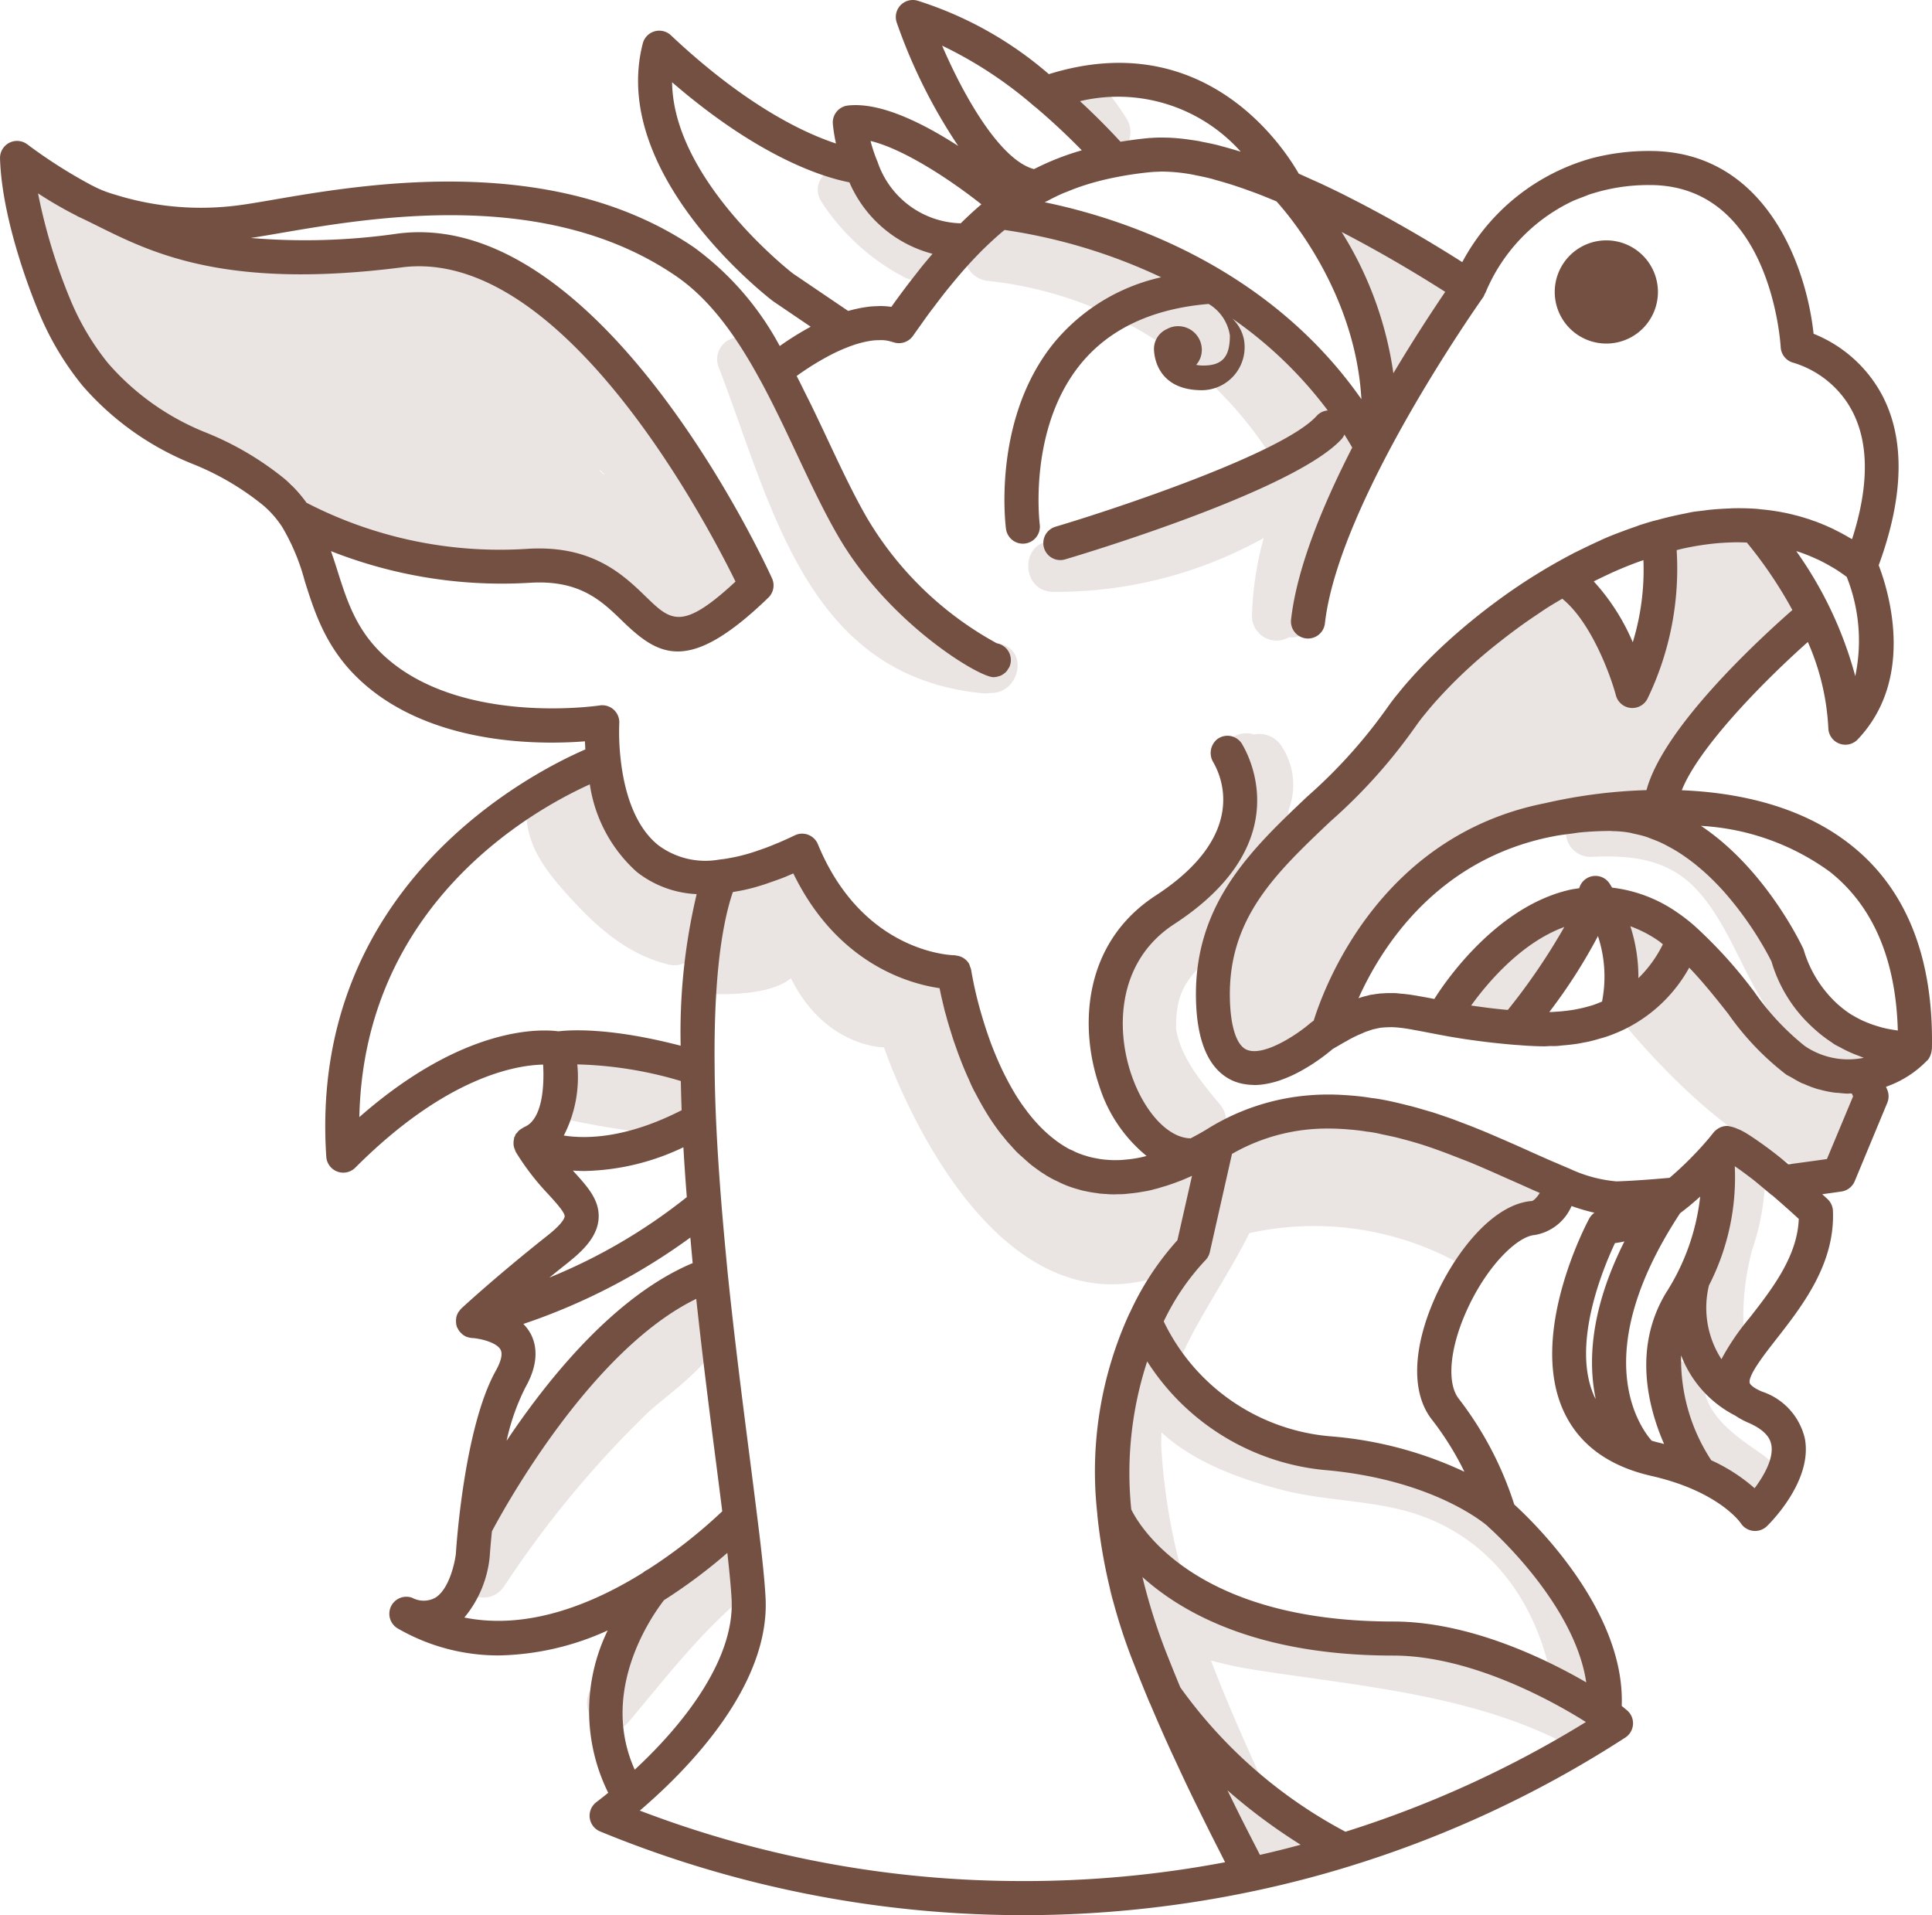 <svg xmlns="http://www.w3.org/2000/svg" width="145.619" height="144.346" viewBox="0 0 145.619 144.346"><g transform="translate(1.607 5.407)" opacity="0.15"><path d="M1280.7,225.267l-2.587-2.665-1.334,1.486a3.583,3.583,0,0,0-.152-1.973,1.963,1.963,0,0,0-1.83-1.4,1.993,1.993,0,0,0-1.831,1.4,2.489,2.489,0,0,0,.005,1.805,1.91,1.91,0,0,0,1.386,1.9,2.068,2.068,0,0,0,.863.008l-2.192,2.441s9.142,11.865,16.774,12.089a77.635,77.635,0,0,0,2.839-7.391S1286.916,234.036,1280.7,225.267Z" transform="translate(-1152.808 -157.23)" fill="#745043"/><path d="M1261.154,217.151a31.048,31.048,0,0,0-6.927,7.043,11.018,11.018,0,0,0,1.068-3.181,1.536,1.536,0,0,0,1.012-1.239c.03-.175.045-.338.067-.505h0v-.014c.016-.127.039-.258.051-.381l.007-.015a5.284,5.284,0,0,0-.556-4.738,1.994,1.994,0,0,0-2.071-.88,1.942,1.942,0,0,0-2.478,2.282c.762,3.124.483,6.524-1.975,8.9-1.177,1.137-3.024,1.571-4.188,2.737a8.827,8.827,0,0,0-2.582,4.831c-.745,4.123.93,9.906,4.916,11.836a1.9,1.9,0,0,0,1.234.167c1.576,1.484,3.991-1.071,2.5-2.868-1.363-1.641-2.933-3.486-3.3-5.656a8.207,8.207,0,0,1,.168-2.017c.413-1.766,1.692-2.871,3.084-3.927a2.175,2.175,0,0,0,.275-.253,5.577,5.577,0,0,0-.316,2.173c.392,4.038.886,7.684,3.8,6.545a19.057,19.057,0,0,0,4.443-2.329s1.665-12.635,18.361-16.238a1.85,1.85,0,0,0,1.433,3.044c2.967-.144,5.734.12,7.889,2.368,1.769,1.846,2.845,4.4,4.014,6.64,1.9,3.631,3.627,6.1,7.712,7.235,2.359.657,3.365-3.005,1.01-3.661-5.259-1.466-6.383-8.687-9.7-12.489a11.082,11.082,0,0,0-7.8-3.845c.844-.084,1.707-.154,2.612-.195,2.341-7.912,11.3-13.811,11.3-13.811L1292.1,198s-2.987-.481-7.963,1.089l1.178.127-3,10.013-4.027-7.216,1.1-1.025c-.431.2-.86.418-1.3.658a48.592,48.592,0,0,0-7.317,4.836C1265.762,210.441,1264.951,214.644,1261.154,217.151Zm-9.177,10.761a2.266,2.266,0,0,0-.115-.7,1.78,1.78,0,0,0,.05-.182,8.674,8.674,0,0,0,1.091-1.011A19.139,19.139,0,0,0,1251.977,227.912Z" transform="translate(-1160.888 -163.289)" fill="#745043"/><path d="M1220.691,220.1c-1.227-.333-3.588-.723-4.564-1.622-1.1-1.019-1.332-3.3-1.468-4.69-.166-1.665-2.658-2.846-3.54-.958-.07.151-.112.3-.173.452-1.016-.709-2.568-.567-2.792.963-.488,3.337,1.326,5.54,3.484,7.871,2,2.162,4.233,4.043,7.153,4.757a1.906,1.906,0,0,0,2.356-1.868,4.5,4.5,0,0,0-.457-4.905Z" transform="translate(-1170.018 -159.583)" fill="#745043"/><path d="M1219.138,229.559l-7.837-.646a1.712,1.712,0,0,0-1.733,2.351,1.758,1.758,0,0,0,1.073,2.723,60.775,60.775,0,0,0,7.607,1.178,1.636,1.636,0,0,0,1.8-1.962A1.988,1.988,0,0,0,1219.138,229.559Z" transform="translate(-1169.697 -155.053)" fill="#745043"/><path d="M1285.741,281.042c-.561-.295-1.106-.556-1.649-.808a1.962,1.962,0,0,0,2.074-2.366c-1.332-5.961-4.735-10.949-10.335-13.661-6.376-3.09-17.7-.866-21.529-8.179,1.394-3.527,3.8-6.75,5.537-10.261a22.64,22.64,0,0,1,15.362,2.042,1.946,1.946,0,0,0,2.734-1.1c4.551-3.127,4.674-4.977,4.674-4.977l-13.129-4.786-9.26,1.144-5.089,2.115-6.443,1.3-5.3-1.691-3.437-5.971-2.361-7.726s-9.192-1.639-11.474-9.164l-6.341,2.49-1.4,8.25s4.97.482,6.909-1.134c2.585,5.213,7.017,5.213,7.017,5.213s7.4,22.147,21.2,17.112a19.408,19.408,0,0,0,3.013-5.969s.145-.018.395-.044a1.8,1.8,0,0,0-.409,1.41c-2.87,6.654-7.941,11.263-6.894,19.612a60.443,60.443,0,0,0,1.277,6.821,1.9,1.9,0,0,0-1.031,3.189,16.255,16.255,0,0,0,2.54,2.07,122.863,122.863,0,0,0,4.6,11.765,1.773,1.773,0,0,0,.629,2.558,6.084,6.084,0,0,1,.771.559c.125.276.247.549.373.824a1.511,1.511,0,0,0,1.6.967,6.928,6.928,0,0,0,1.295.957c2.147,1.171,4.065-2.106,1.917-3.279a9.623,9.623,0,0,1-2.031-1.66c-1.58-3.457-3.2-7.024-4.6-10.68a31.165,31.165,0,0,0,3.633.755c7.844,1.2,16.177,1.875,23.242,5.589C1285.986,285.457,1287.908,282.181,1285.741,281.042Zm-30.43-7.821a45.937,45.937,0,0,1-2.105-11.22c-.019-.411-.008-.813.01-1.211,2.43,2.234,5.8,3.474,9.028,4.319,3.036.8,6.218.771,9.236,1.563,6.022,1.581,9.707,6.313,11.024,12.206a1.772,1.772,0,0,0,.447.857c-4.156-1.753-7.987-2.423-12.818-3.181C1265.5,275.828,1259.634,275.534,1255.311,273.221Z" transform="translate(-1167.278 -158.233)" fill="#745043"/><path d="M1231.92,184.548c2.165,1.129,4.086-2.147,1.916-3.28a12.81,12.81,0,0,1-4.8-4.236c-1.354-2.02-4.643-.122-3.279,1.917A16.722,16.722,0,0,0,1231.92,184.548Z" transform="translate(-1165.404 -169.075)" fill="#745043"/><path d="M1241.7,176.021a1.9,1.9,0,1,0,3.279-1.917,19.84,19.84,0,0,0-2.286-2.993A1.9,1.9,0,0,0,1240,173.8,13.286,13.286,0,0,1,1241.7,176.021Z" transform="translate(-1161.672 -170.565)" fill="#745043"/><path d="M1217.035,206.338c2.354.51,5.013.689,7.175,1.868.785.428,1.236,1.32,2.084,1.738,4.06,2,8.288-3.45,5.109-6.7a1.994,1.994,0,0,0-1.307-.563c.879-4.509-6.768-12.716-9-14.781a21.666,21.666,0,0,0-13.323-6.045c-3.191-.181-6.321.68-9.509.739-1.643.03-3.285-.053-4.928-.158a1.464,1.464,0,0,0-.742-.385,23.284,23.284,0,0,1-5.065-1.441,2.212,2.212,0,0,0-1.887,0l-4.809-3.289c-1.5-1.023-3.056.661-2.789,2.144a14.849,14.849,0,0,0,2.927,6.2,1.789,1.789,0,0,0,.166,1.467,25.113,25.113,0,0,0,7.035,8.232c2.426,1.8,7.411,2.748,10.26,4.607a1.468,1.468,0,0,0,.876,1.994l2.178.928a2.061,2.061,0,0,0,.979.143,16.138,16.138,0,0,0,6.384,1.852C1211.644,205.231,1214.291,205.745,1217.035,206.338Zm4.858-7.14-.3-.289c.01-.011.023-.021.033-.033.112.106.221.214.332.322C1221.935,199.2,1221.914,199.2,1221.893,199.2Z" transform="translate(-1178.011 -168.851)" fill="#745043"/><path d="M1269.516,221.072c-.852.853-1.678,1.729-2.469,2.641-.424.49-1.2,1.8-1.91,1.875a1.954,1.954,0,0,0-1.9,1.9,1.911,1.911,0,0,0,1.9,1.9c3.208-.346,4.957-3.517,7.065-5.628A1.9,1.9,0,0,0,1269.516,221.072Z" transform="translate(-1155.351 -157.284)" fill="#745043"/><path d="M1258.27,186.6c.13,1.452.38,2.838.446,3.667a1.973,1.973,0,0,0,2.365,1.808,1.85,1.85,0,0,0,1.809-1.376,10.731,10.731,0,0,1,.436-1.639.227.227,0,0,0,.018-.027c.083-.191.161-.41.236-.641a7.783,7.783,0,0,1,1.075-1.789,2.205,2.205,0,0,0,.518-1.619,1.846,1.846,0,0,0-1.771-2.774,2.718,2.718,0,0,0-2.341-1.3,2.526,2.526,0,0,0-1.567.41c-.145-.27-.3-.537-.434-.811-1.105-2.18-4.382-.261-3.278,1.918A36.955,36.955,0,0,0,1258.27,186.6Z" transform="translate(-1157.393 -168.176)" fill="#745043"/><path d="M1239.5,213.342a1.949,1.949,0,0,0,.544-.029c2.143.091,2.964-3.241.679-3.7-10.213-2.033-13.067-14.4-16.813-22.749a1.665,1.665,0,0,0-2.842-.346,1.641,1.641,0,0,0-1.5,2.27C1223.62,199.343,1226.229,212.1,1239.5,213.342Z" transform="translate(-1166.997 -166.492)" fill="#745043"/><path d="M1235.959,184.05a28.875,28.875,0,0,1,20.872,12.535,1.871,1.871,0,0,0,1.926.818c-4.553,4.2-12.377,6.448-17.942,6.281-2.445-.073-2.442,3.724,0,3.8a32.171,32.171,0,0,0,15.91-4.058,24.372,24.372,0,0,0-.883,5.865,1.854,1.854,0,0,0,2.793,1.612,1.638,1.638,0,0,0,1.825-1.352c.462-2.1.939-4.205,1.535-6.271a21.277,21.277,0,0,1,3.042-5.652,1.789,1.789,0,0,0-1.315-2.75,2.222,2.222,0,0,0-.969-.486,1.654,1.654,0,0,0-.308-2.2c-7.238-6.69-15.251-12.137-25.3-13.03a1.542,1.542,0,0,0-1.721,1.109C1233.557,180.59,1233.745,183.811,1235.959,184.05Zm24.47,11.511a1.661,1.661,0,0,0-.048-.292,1.837,1.837,0,0,0,.22.07C1260.546,195.414,1260.484,195.486,1260.429,195.561Z" transform="translate(-1163.085 -168.281)" fill="#745043"/><path d="M1223.108,258.883a1.7,1.7,0,0,0-1.746-.413c-3.96,1.657-7.588,4.243-8.7,8.619a1.845,1.845,0,0,0,.053,1.139c-.184.222-.368.444-.554.666-1.558,1.862,1.116,4.562,2.686,2.685,2.851-3.406,5.512-6.862,8.969-9.7C1225.073,260.858,1224.31,259.346,1223.108,258.883Z" transform="translate(-1169.055 -147.219)" fill="#745043"/><path d="M1223.931,244.558c-2.53-6.475-13.754,8.692-15.7,10.74a1.842,1.842,0,0,0,.044,2.634q-2.117,2.725-4.03,5.605c-1.354,2.043,1.933,3.947,3.279,1.918a77.36,77.36,0,0,1,10.729-12.985C1219.941,250.836,1225.123,247.608,1223.931,244.558Z" transform="translate(-1171.122 -151.316)" fill="#745043"/><path d="M1282.968,237.173c-.008-2.443-3.806-2.447-3.8,0,.008,1.953-.874,3.762-1.235,5.665a23.25,23.25,0,0,0-.351,5.646c.135,2.43,3.933,2.446,3.8,0a19.31,19.31,0,0,1,.612-6.312A18.3,18.3,0,0,0,1282.968,237.173Z" transform="translate(-1151.546 -153.342)" fill="#745043"/><path d="M1283.545,254.476c-1.844-1.305-4.256-2.781-4.569-5.234a1.964,1.964,0,0,0-1.9-1.9,1.909,1.909,0,0,0-1.9,1.9c.52,4.074,3.269,6.262,6.45,8.513C1283.626,259.17,1285.527,255.878,1283.545,254.476Z" transform="translate(-1152.178 -150.15)" fill="#745043"/></g><path d="M1270.8,201.23l-.2.2v-.57Z" transform="translate(-1151.786 -157.102)" fill="#745043"/><g transform="translate(0 0)"><path d="M1273.2,188.384a3.889,3.889,0,1,0-3.888-3.889A3.889,3.889,0,0,0,1273.2,188.384Z" transform="translate(-1152.128 -162.489)" fill="#745043"/><path d="M1322.234,245.86c.012-.027.016-.056.027-.082a1.322,1.322,0,0,0,.079-.361c0-.023.014-.042.015-.066.135-6.874-1.915-12.042-6.1-15.362-3.725-2.956-8.5-3.956-12.752-4.133,1.216-3.093,5.856-7.931,9.5-11.175a18.339,18.339,0,0,1,1.545,6.5,1.284,1.284,0,0,0,2.214.844c4.391-4.629,2.295-11.269,1.582-13.126,1.9-5.191,2-9.509.259-12.822a10.1,10.1,0,0,0-5.168-4.626c-.557-5.217-3.68-13.778-12.35-13.778a17,17,0,0,0-4.339.541,15.889,15.889,0,0,0-9.79,7.838c-.851-.543-2.1-1.318-3.587-2.185l-.114-.066q-.661-.384-1.38-.787l-.26-.147q-.685-.382-1.414-.77c-.1-.056-.2-.109-.3-.163q-.8-.423-1.633-.844c-.056-.028-.109-.057-.165-.085-.585-.292-1.181-.58-1.784-.862-.254-.119-.512-.23-.77-.347-.306-.138-.61-.279-.917-.413-1.215-2.122-7.179-11.126-18.835-7.5a27.921,27.921,0,0,0-9.929-5.548,1.283,1.283,0,0,0-1.537,1.661,40.717,40.717,0,0,0,4.635,9.3c-2.632-1.7-5.859-3.328-8.317-3.048a1.284,1.284,0,0,0-1.133,1.394,11.883,11.883,0,0,0,.237,1.468c-2.394-.787-6.789-2.834-12.442-8.155a1.282,1.282,0,0,0-2.121.614c-2.53,9.816,9.252,18.995,9.817,19.425l2.839,1.927a22.5,22.5,0,0,0-2.333,1.454,22.154,22.154,0,0,0-6.448-7.427c-10.616-7.231-24.872-4.78-31.722-3.6-1.1.189-2.027.348-2.741.435a21.659,21.659,0,0,1-9.2-.823l-.072-.02a8.414,8.414,0,0,1-1.574-.629c-.035-.016-.073-.037-.11-.053h0a37.856,37.856,0,0,1-4.846-3.084,1.284,1.284,0,0,0-2.056,1.063c.154,5.089,2.809,11.326,2.935,11.62a22,22,0,0,0,3.3,5.527,21.6,21.6,0,0,0,8.34,5.9,20.535,20.535,0,0,1,5.227,3.071,7.452,7.452,0,0,1,1.382,1.535c.013.02.03.042.047.063a16.014,16.014,0,0,1,1.735,4.129c.9,2.86,1.931,6.1,5.776,8.774,5.256,3.631,12.306,3.553,15.344,3.313.007.187.019.4.031.61-4.168,1.81-20.873,10.37-19.527,30.7a1.283,1.283,0,0,0,2.189.823c6.856-6.869,12.137-7.728,14.155-7.767.093,1.576-.034,4.16-1.438,4.713-.043.018-.072.054-.113.076a1.25,1.25,0,0,0-.267.18,1.236,1.236,0,0,0-.147.167,1.134,1.134,0,0,0-.113.128.952.952,0,0,0-.043.128c-.016.035-.048.061-.061.1s0,.081-.014.122a1.251,1.251,0,0,0-.034.3,1.181,1.181,0,0,0,.015.214,1.217,1.217,0,0,0,.1.3,1.326,1.326,0,0,0,.044.138,19.039,19.039,0,0,0,2.5,3.246c.544.6,1.22,1.343,1.195,1.637-.007.073-.1.487-1.256,1.406-3.927,3.11-6.433,5.436-6.538,5.533a1.173,1.173,0,0,0-.151.189c-.02.027-.044.049-.062.077a1.309,1.309,0,0,0-.165.411c-.006.03,0,.061-.007.091a1.229,1.229,0,0,0,.005.373.441.441,0,0,0,0,.068c0,.023.02.04.026.063s.009.07.02.1a1.241,1.241,0,0,0,.085.154,1.034,1.034,0,0,0,.067.125,1.308,1.308,0,0,0,.192.215,1.059,1.059,0,0,0,.082.08,1.28,1.28,0,0,0,.349.2c.018.006.037.005.053.011a1.358,1.358,0,0,0,.313.063c.6.03,1.847.319,2.152.873.233.42-.119,1.171-.348,1.581-2.41,4.3-2.995,13.434-3.014,13.772-.067.66-.495,2.686-1.541,3.341a1.817,1.817,0,0,1-1.748.014,1.283,1.283,0,0,0-1.077,2.32,15.136,15.136,0,0,0,7.612,2.023,20.573,20.573,0,0,0,8.194-1.884,13.885,13.885,0,0,0,.04,12.237c-.3.243-.6.481-.9.71a1.283,1.283,0,0,0,.29,2.205,83.869,83.869,0,0,0,49.31,4.485h0c2.414-.51,4.8-1.129,7.1-1.838a83.116,83.116,0,0,0,20.857-9.723,1.283,1.283,0,0,0,.119-2.067q-.191-.159-.387-.319c.28-7.131-6.577-13.8-8.1-15.183a25.946,25.946,0,0,0-4.179-7.967c-.905-1.152-.7-3.7.523-6.489,1.525-3.481,3.875-5.748,5.184-5.852a3.687,3.687,0,0,0,2.791-2.187,14.714,14.714,0,0,0,1.728.505,1.3,1.3,0,0,0-.4.449c-.189.349-4.59,8.647-1.939,14.477,1.145,2.519,3.378,4.172,6.635,4.913,5.079,1.154,6.713,3.534,6.719,3.544a1.291,1.291,0,0,0,.936.594c.051.005.1.008.152.008a1.283,1.283,0,0,0,.9-.365c.354-.346,3.437-3.466,2.856-6.588a4.89,4.89,0,0,0-3.246-3.556c-.619-.266-.879-.515-.912-.647-.141-.552,1.094-2.137,2-3.294,1.978-2.534,4.438-5.686,4.272-9.679a1.287,1.287,0,0,0-.408-.887c-.128-.119-.266-.243-.4-.363.9-.125,1.451-.205,1.451-.205a1.287,1.287,0,0,0,1-.779l2.451-5.9a1.279,1.279,0,0,0,0-.992l-.094-.224a7.931,7.931,0,0,0,3.058-1.936c.014-.013.028-.024.04-.037s.026-.02.036-.032A1.251,1.251,0,0,0,1322.234,245.86Zm-24.743-4.076c-.2.081-.4.168-.606.238l-.078.028c-.085.027-.172.051-.258.076a10.839,10.839,0,0,1-1.075.253c-.034.006-.069.014-.1.019-.082.014-.167.025-.25.038-.363.053-.734.092-1.117.115-.1.006-.209.016-.315.02-.057,0-.118,0-.175,0a40.643,40.643,0,0,0,3.666-5.722A9.738,9.738,0,0,1,1297.491,241.784Zm-7.1.63-.108-.009c-.506-.042-.986-.1-1.432-.154l-.936-.127c-.051-.009-.106-.015-.165-.021l-.125-.019c1.109-1.546,3.7-4.714,7.022-5.919A47.41,47.41,0,0,1,1290.389,242.415Zm9.238-6.305a9.351,9.351,0,0,1,2.122,1.1c.115.078.215.173.325.256a9.278,9.278,0,0,1-1.844,2.555A12.494,12.494,0,0,0,1299.627,236.109Zm17.592,9.912q-.146.03-.3.053a5.8,5.8,0,0,1-4.161-.951A19.352,19.352,0,0,1,1309,241.1a34.768,34.768,0,0,0-4.493-4.981,13.052,13.052,0,0,0-1.313-1.028,10.776,10.776,0,0,0-4.945-1.894c-.067-.106-.124-.211-.195-.316a1.271,1.271,0,0,0-2.284.361c-.208.032-.419.057-.629.1-5.877,1.286-9.88,7.585-10.288,8.246l-.122-.023c-.391-.076-.75-.142-1.1-.2h0a1.117,1.117,0,0,0-.158-.03l-.406-.065c-.05-.009-.1-.015-.15-.019a.526.526,0,0,0-.062-.008c-.029-.005-.062-.009-.093-.013l-.312-.035h-.015l-.018,0-.032,0c-.04-.006-.088-.011-.133-.015l-.128-.011a1.2,1.2,0,0,0-.164-.018c-.237-.009-.48-.008-.734,0-.083,0-.168.009-.253.014s-.146.005-.229.011c-.049.006-.1.017-.156.023l-.155.018c-.056.009-.116.022-.173.03-.031.005-.058.008-.092.014a.976.976,0,0,0-.263.053l-.043.01-.123.032c-.076.018-.157.035-.222.054l-.034.011c-.086.025-.176.054-.263.082-.027.009-.054.014-.082.024,1.75-3.892,5.959-10.517,14.7-12.2.432-.086.888-.142,1.343-.2.255-.033.5-.078.758-.1.7-.063,1.426-.1,2.17-.1h.031c.044,0,.086.009.129.01a8.363,8.363,0,0,1,1.231.106c.152.024.3.07.447.1.289.063.577.128.854.218.149.048.294.11.439.166.27.1.535.206.794.329.141.067.277.142.415.215.247.132.492.267.729.415.142.089.278.18.417.273.212.146.422.294.625.448q.233.177.456.362c.161.132.316.266.47.4.185.164.366.33.541.5.092.09.182.179.271.268.222.224.44.451.647.681l.076.084a26.052,26.052,0,0,1,3.188,4.517l.018.033c.074.132.13.238.185.341l.062.116.036.073c.037.071.072.141.094.185a10.85,10.85,0,0,0,2.543,4.419c.058.063.124.123.184.185.187.19.383.375.59.557.13.114.261.228.4.339.262.208.537.409.829.6.056.035.1.078.158.114.17.105.35.189.524.282.08.044.158.089.241.13.227.116.462.223.7.323.106.044.215.086.324.128C1316.919,245.9,1317.064,245.97,1317.219,246.021ZM1314.661,232c3.257,2.585,4.978,6.607,5.123,11.966h-.01c-.057-.006-.107-.02-.165-.028a9.327,9.327,0,0,1-.962-.184c-.129-.032-.25-.072-.375-.109-.232-.068-.462-.146-.684-.233-.123-.048-.244-.1-.36-.149a7.69,7.69,0,0,1-.784-.406c-.043-.025-.091-.047-.133-.072a7.629,7.629,0,0,1-.873-.642l-.12-.1a8.986,8.986,0,0,1-2.583-4.009l-.005-.018a1.369,1.369,0,0,0-.082-.237c-.155-.334-2.863-6.018-7.7-9.238A18.234,18.234,0,0,1,1314.661,232Zm-13.818-6.153a39.264,39.264,0,0,0-7.643.984c-12.413,2.448-16.633,13.788-17.445,16.4l-.01,0-.01.008-.015.009c-.035.023-.067.049-.1.073s-.052.034-.075.054a11.23,11.23,0,0,1-1.015.777c-1.214.832-2.885,1.675-3.832,1.257-.765-.338-1.223-1.771-1.258-3.929-.1-6,3.464-9.379,7.592-13.288a40.63,40.63,0,0,0,6.117-6.742c.067-.1.152-.208.223-.31.17-.241.341-.481.541-.737.1-.125.207-.254.311-.381.218-.267.445-.538.693-.818.1-.115.209-.232.316-.349q.427-.465.9-.948c.1-.1.192-.2.294-.295.41-.405.842-.815,1.3-1.228l.058-.053c.459-.41.947-.823,1.45-1.234.188-.154.386-.306.58-.459q.484-.384.991-.761c.236-.176.473-.351.715-.523.359-.257.729-.508,1.1-.757.209-.141.413-.282.625-.419.4-.261.826-.508,1.246-.757,2.176,1.758,3.639,5.764,4.043,7.283a1.281,1.281,0,0,0,1.1.946,1.024,1.024,0,0,0,.139.009,1.287,1.287,0,0,0,1.141-.7,22.519,22.519,0,0,0,2.2-11.2c.151-.037.3-.08.455-.113.19-.042.379-.081.57-.118q.571-.11,1.131-.186c.205-.028.408-.054.611-.075.343-.037.683-.06,1.019-.076.225-.011.452-.02.674-.023.281,0,.557.008.831.019a32.458,32.458,0,0,1,3.431,5.085C1309.3,214.5,1302.112,221.118,1300.842,225.847Zm-1.034-11.142a16.129,16.129,0,0,0-2.943-4.59c.248-.124.5-.247.747-.365.213-.1.425-.2.637-.3q.576-.258,1.157-.491c.181-.073.361-.143.541-.211.031-.013.062-.023.094-.034.188-.072.379-.137.568-.2A18.618,18.618,0,0,1,1299.808,214.7Zm16.769,2.555a29.317,29.317,0,0,0-4.448-9.425c.063.02.129.033.191.053l.106.039c.388.134.769.289,1.143.458l.227.1c.342.165.677.347,1.007.541.09.053.182.1.265.156.295.182.581.385.864.592A13,13,0,0,1,1316.577,217.259Zm-61.1-35.72.049-.024.013-.005c.055-.03.114-.054.168-.083.37-.2.748-.386,1.144-.56.116-.051.24-.092.36-.141.351-.144.706-.282,1.079-.406a20.015,20.015,0,0,1,2.613-.678l.053-.011a25.83,25.83,0,0,1,2.672-.378c.11-.009.231-.01.346-.015s.218-.013.33-.014a13.18,13.18,0,0,1,2.349.233c.083.015.169.038.254.054.359.07.727.148,1.115.246.113.029.23.065.345.1.347.094.7.2,1.07.311.182.057.368.118.556.181.3.1.613.21.925.324.236.086.467.168.711.263.3.115.614.244.924.372.136.056.267.106.4.165.951,1.047,5.951,6.931,6.4,14.908C1272.209,186.162,1261.03,182.678,1255.482,181.539Zm26.285,12.883a27.235,27.235,0,0,0-3.9-10.645c3.379,1.748,6.3,3.551,7.808,4.513C1284.826,189.536,1283.372,191.73,1281.766,194.422Zm-11.51-16.7c-.067-.021-.129-.035-.2-.056-.4-.123-.783-.233-1.164-.333-.1-.028-.217-.062-.322-.089-.028-.006-.057-.016-.085-.023l-.135-.032c-.324-.075-.64-.139-.959-.2-.091-.018-.192-.046-.281-.062h-.009c-.252-.044-.492-.077-.731-.111l-.082-.013c-.479-.065-.933-.108-1.367-.128-.089-.005-.175-.005-.263-.008a10.939,10.939,0,0,0-1.2.025c-.019,0-.041,0-.06,0-.764.07-1.491.17-2.2.284-.574-.63-1.641-1.753-3.052-3.057A12.4,12.4,0,0,1,1270.257,177.724Zm-15.572-3.431c.038.03.075.06.116.086,1.42,1.2,2.621,2.362,3.482,3.246a19.9,19.9,0,0,0-3.6,1.417c-2.491-.654-5.207-5.3-6.929-9.307A31.148,31.148,0,0,1,1254.685,174.293Zm-3.966,7.4c-.523.441-1.042.923-1.561,1.433a6.8,6.8,0,0,1-6.266-4.627,1.166,1.166,0,0,0-.056-.132,12.068,12.068,0,0,1-.476-1.447C1244.833,177.515,1248.317,179.8,1250.72,181.7Zm-23.318-9.2c6.65,5.747,11.5,7.185,13.367,7.545a9.416,9.416,0,0,0,6.262,5.386c-.091.106-.182.218-.272.325-.158.189-.316.372-.475.567s-.3.379-.447.567c-.624.791-1.256,1.624-1.906,2.541a5.977,5.977,0,0,0-.839-.062c-.081,0-.167.008-.249.01-.208.005-.416.016-.624.041-.107.013-.218.032-.328.048-.2.032-.4.07-.6.115-.109.025-.218.049-.328.078s-.193.051-.287.078l-4.161-2.82C1236.408,186.836,1227.486,179.895,1227.4,172.493Zm-35.024,26.449a19.183,19.183,0,0,1-7.483-5.266,19.523,19.523,0,0,1-2.873-4.864,42.453,42.453,0,0,1-2.409-7.943,30.356,30.356,0,0,0,2.914,1.686c.019.009.029.027.049.035.515.235,1.034.494,1.576.763,4.072,2.019,9.647,4.788,22.894,3.093,12.08-1.544,22.963,19.253,25.138,23.684-4.049,3.763-4.882,2.955-6.76,1.134-1.706-1.653-4.053-3.918-8.96-3.6a31.746,31.746,0,0,1-16.616-3.477,10.067,10.067,0,0,0-1.651-1.8A22.96,22.96,0,0,0,1192.377,198.943Zm28.826,26.47a11.011,11.011,0,0,0,3.524,6.59,7.857,7.857,0,0,0,4.528,1.685,45.028,45.028,0,0,0-1.207,11.426c-5.342-1.394-8.367-1.19-9.207-1.085-1.285-.172-7.1-.48-15.011,6.466C1204.167,234.475,1216.826,227.387,1221.2,225.412Zm-4.49,41.359a3.222,3.222,0,0,0-.522-.686,46.558,46.558,0,0,0,12.588-6.514c.058.643.114,1.285.175,1.927-5.841,2.449-10.868,8.671-14.024,13.392a16.617,16.617,0,0,1,1.428-4.043C1217.442,268.91,1217.149,267.561,1216.712,266.771Zm3.542-20.25a29.643,29.643,0,0,1,7.806,1.253q.019,1.065.062,2.2c-4.071,2.084-7.091,2.188-8.881,1.909A9.615,9.615,0,0,0,1220.254,246.521Zm-.618,14.874c1.449-1.147,2.135-2.137,2.224-3.21.115-1.4-.8-2.409-1.856-3.571l-.081-.091c.277.018.561.033.865.033a18.021,18.021,0,0,0,7.466-1.789q.1,1.762.257,3.756a41.92,41.92,0,0,1-10.359,6.065C1218.623,262.205,1219.115,261.808,1219.636,261.4Zm-7.891,26.817a8.455,8.455,0,0,0,1.915-4.642c0-.025.051-.756.162-1.856.909-1.715,7.461-13.663,15.4-17.521.477,4.409,1.014,8.627,1.5,12.388.165,1.287.318,2.487.461,3.623a37.98,37.98,0,0,1-5.624,4.4,1.259,1.259,0,0,0-.337.218C1221.5,287.142,1216.6,289.187,1211.745,288.212Zm15.045-1.308a40.24,40.24,0,0,0,4.776-3.565c.17,1.509.274,2.624.32,3.465.247,4.3-3.237,9.113-7.3,12.874C1221.929,293.786,1225.785,288.2,1226.79,286.9Zm27.079,21.169a80.468,80.468,0,0,1-28.9-5.31c3.63-3.1,9.86-9.437,9.475-16.1-.071-1.309-.267-3.205-.638-6.146-.161-1.306-.344-2.737-.54-4.261-.544-4.236-1.161-9.036-1.676-14.032-.166-1.727-.331-3.49-.472-5.228-.324-4.06-.486-7.3-.509-10.206-.069-5.908.394-10.368,1.372-13.259l.087-.015c.189-.033.385-.068.554-.1h0l.036-.006.039-.01c.251-.049.5-.11.761-.177.015-.005.152-.04.167-.044l.193-.058c.208-.062.424-.127.621-.192l.047-.016c.052-.018.106-.039.158-.057.282-.095.571-.2.882-.311s.623-.248.929-.382c.029-.013.056-.019.085-.033,3.312,6.8,8.714,8.312,11.022,8.646.05.241.108.52.18.835.024.082.042.172.063.265l.157.654c.062.206.123.425.189.681.025.087.052.17.078.257.049.172.107.351.161.529.063.206.127.414.194.617s.14.41.214.619.145.416.223.619c.069.182.14.365.212.551.1.257.207.508.313.754.065.149.128.3.2.447.031.068.06.14.09.208.12.285.258.571.384.8.022.043.044.076.066.118.232.452.482.9.749,1.342a17.122,17.122,0,0,0,1.029,1.523l.029.037c.007.009.013.02.021.029.094.12.187.23.281.346.082.1.161.2.242.3s.172.191.258.286.186.211.281.311c.012.014.023.02.034.034l0,.005.009.008a3.521,3.521,0,0,0,.329.33c.09.09.176.156.267.238.134.123.267.244.4.359l.062.056c.106.095.221.184.411.328.046.035.078.054.12.087.078.057.156.115.236.17.034.024.081.063.111.081.113.076.225.148.338.215l.095.066h0c.079.051.152.087.226.132l.074.043a5.645,5.645,0,0,0,.528.265c.169.084.339.17.511.242a6.63,6.63,0,0,0,.687.257l.017.005c.145.048.291.089.437.129a3.973,3.973,0,0,0,.477.119c.3.067.613.118.925.156.061.008.119.024.18.029l.077.005c.106.01.212.018.32.025l.063,0a5.108,5.108,0,0,0,.858.02c.174,0,.362,0,.578-.019l.345-.037c.322-.029.641-.073.937-.127l.011,0h.013l.061-.014.06-.011a6.049,6.049,0,0,0,.631-.13c.063-.015.132-.039.195-.054.042-.011.083-.017.125-.028.14-.038.294-.089.439-.132.113-.034.223-.063.339-.1.324-.106.664-.227,1.032-.37l.027-.009h0l.013-.005c.286-.117.555-.233.815-.353l-1.1,4.853a21.432,21.432,0,0,0-3.574,5.445c-.021.038-.043.076-.062.115a28.575,28.575,0,0,0-2.4,15.073,1.273,1.273,0,0,0,.006.135,42.069,42.069,0,0,0,2.741,11.144c.387.984.776,1.953,1.177,2.912a1.3,1.3,0,0,0,.066.135c.485,1.155.982,2.282,1.487,3.394.16.353.323.694.483,1.041.351.757.7,1.51,1.057,2.247.191.4.383.785.576,1.177q.494,1.008.988,1.994c.211.419.419.829.629,1.241.14.275.281.558.42.831A81.231,81.231,0,0,1,1253.869,308.074Zm24.282-3.718a36.031,36.031,0,0,1-12.44-10.874c-.379-.906-.746-1.825-1.111-2.748a44.143,44.143,0,0,1-1.745-5.571c3.1,2.793,8.82,5.917,18.9,5.917,6.11,0,12.535,3.75,14.521,5.009A80.509,80.509,0,0,1,1278.151,304.356Zm-6.445,1.741c-.2-.4-.413-.805-.62-1.211-.22-.43-.439-.857-.66-1.295-.33-.653-.66-1.327-.99-2l-.175-.354a42.9,42.9,0,0,0,5.517,4.1Q1273.258,305.748,1271.706,306.1Zm24.593-13c-2.991-1.736-8.769-4.584-14.544-4.584-15,0-19.164-7.259-19.744-8.447a27.025,27.025,0,0,1,1.2-11.159,17.871,17.871,0,0,0,13.693,8.216c8.05.784,11.846,4.091,11.981,4.21.012.013.019.03.033.043C1288.987,281.438,1295.412,287.079,1296.3,293.1Zm-4.107-36.278c-2.928.233-5.79,3.874-7.327,7.38-1.671,3.813-1.741,7.131-.191,9.1a22.349,22.349,0,0,1,2.446,3.926,29.123,29.123,0,0,0-9.972-2.661,15.375,15.375,0,0,1-12.691-8.67,18.024,18.024,0,0,1,3.1-4.567,1.286,1.286,0,0,0,.374-.652l1.672-7.407.134-.076a14.374,14.374,0,0,1,7.161-1.834c.339,0,.68.011,1.03.034l.036,0c.224.013.422.033.625.051.145.009.294.027.443.043.257.03.506.063.746.106l.031,0,.052.008c.174.019.351.048.53.079.213.039.436.1.653.142.385.081.771.158,1.15.259.54.138,1.091.29,1.667.468.725.229,1.43.487,2.122.749l1.188.461c.328.124.648.261,1,.409l.035.015.053.023c.7.3,1.36.594,2.018.889l.089.04c.588.254,1.157.51,1.706.757l.237.106c.065.03.129.056.194.083.084.038.165.072.248.108l.05.023C1292.5,256.674,1292.277,256.811,1292.192,256.818Zm10.178,6.83c-2.55,4.138-1.445,8.619-.2,11.484-.132-.033-.252-.071-.388-.1-.19-.043-.366-.1-.547-.147-.964-1.108-4.8-6.576,2.144-17.15.536-.4,1.045-.827,1.512-1.252A16.819,16.819,0,0,1,1302.37,263.647Zm-3.9-3.658a6.943,6.943,0,0,0,.712-.128c-2.576,5.124-2.755,9.078-2.161,11.888-.031-.063-.071-.122-.1-.187C1295.151,267.688,1297.568,261.893,1298.466,259.989Zm11.783,15.2c.193,1.023-.556,2.337-1.26,3.275a13.186,13.186,0,0,0-3.266-2.105,13.851,13.851,0,0,1-2.272-7.906,8.5,8.5,0,0,0,4.075,4.536,6.038,6.038,0,0,0,.987.537C1310.061,274.193,1310.2,274.945,1310.249,275.192Zm-1.659-9.542a18.155,18.155,0,0,0-2.1,3.089,7.125,7.125,0,0,1-.941-5.557,17.834,17.834,0,0,0,1.945-8.984l.1.071c.175.114.364.254.58.411l.589.441c.12.094.247.192.41.329l1.1.919c.015.013.035.015.051.028.581.5,1.237,1.076,1.994,1.771C1312.216,261,1310.295,263.464,1308.59,265.65Zm5.849-11.992c-.639.09-1.662.232-2.906.4a28.891,28.891,0,0,0-2.717-2.055c-.042-.025-.086-.059-.124-.082-.061-.04-.119-.077-.176-.113l-.091-.057-.071-.043a4.76,4.76,0,0,0-.449-.243c-.061-.03-.113-.046-.171-.071-.074-.033-.147-.063-.216-.089a2.125,2.125,0,0,0-.446-.118c-.025,0-.059-.02-.082-.023a1.266,1.266,0,0,0-.523.082h0a1.278,1.278,0,0,0-.443.28c-.007.008-.02.01-.028.018s-.052.057-.084.094l-.007.009-.014.015c-.026.033-.058.072-.085.106-.01.014-.021.025-.032.039s-.036.043-.054.066c-.117.153-.318.386-.567.67a26.14,26.14,0,0,1-2.572,2.529c-1.652.148-2.963.235-4,.268a10.385,10.385,0,0,1-3.542-.961c-.253-.1-.523-.22-.785-.332l-.113-.051c-.222-.091-.444-.184-.668-.283-.452-.2-.914-.405-1.393-.62-.659-.3-1.353-.605-2.067-.915l-.245-.106-.515-.223-.06-.025c-.367-.157-.733-.313-1.2-.495-.073-.033-.148-.065-.206-.086l-.256-.1-1.338-.509c-.514-.178-1.026-.358-1.562-.528h-.005l-.005,0-.8-.234c-.279-.08-.557-.16-.835-.227l-.082-.022h0c-.047-.013-.1-.023-.141-.034-.082-.022-.166-.042-.247-.061-.529-.134-1.068-.256-1.642-.361l-.092-.014-.051-.011-.149-.024c-.139-.022-.28-.043-.417-.056-.04-.008-.086-.011-.127-.018-.282-.047-.534-.081-.754-.106-.369-.042-.753-.077-1.172-.1a17.677,17.677,0,0,0-2.679.013,17.054,17.054,0,0,0-7.631,2.5h0l0,0c-.434.27-.877.514-1.319.744-1.692-.016-3.509-1.991-4.471-4.81-1.19-3.483-1.057-8.542,3.229-11.335,8.921-5.812,5.916-12.185,5.159-13.5a1.231,1.231,0,0,0-.122-.191,1.282,1.282,0,0,0-1.8-.242,1.342,1.342,0,0,0-.3,1.715c.718,1.23,2.53,5.6-4.336,10.068-5.522,3.6-5.745,9.96-4.257,14.315a11.115,11.115,0,0,0,3.575,5.309c-.246.065-.487.125-.748.167-.238.044-.477.076-.744.1-.226.022-.454.046-.71.046-.24.006-.472,0-.7-.018l-.254-.02c-.143-.014-.282-.034-.421-.056l-.069-.014-.383-.07c-.127-.028-.252-.059-.375-.094l-.118-.037c-.1-.032-.178-.056-.218-.065-.171-.058-.342-.12-.509-.191-.074-.034-.149-.067-.214-.1a1.237,1.237,0,0,0-.178-.085,2.8,2.8,0,0,1-.433-.222c-.216-.125-.429-.266-.639-.416-.036-.028-.073-.053-.115-.086-.175-.13-.349-.268-.519-.416-.038-.032-.076-.063-.115-.1-.21-.186-.419-.384-.624-.6a12.42,12.42,0,0,1-.824-.957c-.024-.03-.048-.058-.071-.089s-.039-.059-.061-.087a14.449,14.449,0,0,1-.848-1.237c-.018-.028-.032-.056-.049-.084-.2-.332-.4-.692-.6-1.073q-.253-.484-.476-.972c-.271-.594-.529-1.215-.77-1.866-.019-.053-.035-.1-.054-.156-.219-.608-.421-1.239-.609-1.884a28.859,28.859,0,0,1-.775-3.352,1.331,1.331,0,0,0-.084-.247,1.284,1.284,0,0,0-.064-.187l0-.005a1.277,1.277,0,0,0-.963-.629c-.052-.006-.1-.028-.15-.029l-.1,0c-.837-.043-7-.627-10.189-8.366a1.289,1.289,0,0,0-.728-.71,1.271,1.271,0,0,0-1.017.044l-.034.015c-.359.175-.711.333-1.057.482-.146.065-.281.118-.425.176-.232.1-.463.189-.689.273-.149.055-.3.105-.443.156-.267.092-.533.185-.79.259l-.034.011c-.351.1-.692.189-1.022.258-.176.037-.344.066-.5.095l-.144.025c-.185.032-.37.053-.576.078a5.933,5.933,0,0,1-4.572-1.089c-1.931-1.551-2.611-4.405-2.84-6.528a17.891,17.891,0,0,1-.1-2.657,1.284,1.284,0,0,0-1.477-1.347c-.093.014-9.073,1.349-14.973-2.725-3.125-2.171-3.935-4.729-4.793-7.438-.153-.486-.314-.977-.485-1.468a35.037,35.037,0,0,0,14.96,2.387c3.785-.244,5.421,1.347,7.008,2.884,1.347,1.306,2.572,2.29,4.167,2.29,1.678,0,3.767-1.094,6.832-4.056a1.285,1.285,0,0,0,.275-1.455c-.519-1.142-12.9-27.942-28.192-25.986a48.867,48.867,0,0,1-11.1.332c.62-.092,1.343-.216,2.16-.357,7.02-1.208,20.085-3.453,29.845,3.194,2.3,1.561,4.32,4.05,6.369,7.828l.012.015c.99,1.815,1.9,3.747,2.777,5.617,1.026,2.18,1.994,4.239,3.069,6.1,3.751,6.537,10.542,10.658,11.725,10.706h.054a1.265,1.265,0,0,0,.391-.077c.02-.006.044-.005.065-.013a1.251,1.251,0,0,0,.372-.229.451.451,0,0,0,.044-.029,1.3,1.3,0,0,0,.222-.3c.02-.034.05-.06.068-.1a1.247,1.247,0,0,0,.12-.487,1.282,1.282,0,0,0-1.051-1.315,25.6,25.6,0,0,1-9.784-9.441c-1.024-1.77-1.969-3.781-2.971-5.91-.4-.857-.815-1.727-1.237-2.6-.13-.267-.266-.53-.4-.8-.233-.468-.459-.939-.7-1.4l.052-.038a20.791,20.791,0,0,1,2.487-1.538l.046-.023c.281-.146.568-.281.858-.406.089-.039.179-.073.269-.11.214-.087.426-.167.64-.238.149-.049.294-.091.437-.13.163-.044.325-.084.485-.115s.291-.054.429-.071a4.735,4.735,0,0,1,.493-.03c.112,0,.227-.006.332,0a2.826,2.826,0,0,1,.672.132c.019.006.042.008.06.014a1.291,1.291,0,0,0,1.507-.472c.2-.284.387-.544.58-.815s.383-.543.572-.8.383-.509.574-.761c.234-.309.47-.619.7-.91.12-.152.239-.3.36-.444.342-.419.681-.827,1.016-1.208l.068-.077q.6-.678,1.194-1.281h0c.324-.328.64-.628.955-.917.207-.189.415-.376.642-.567.076-.072.163-.135.244-.2a41.691,41.691,0,0,1,11.8,3.566,14.583,14.583,0,0,0-8.114,4.986c-4.61,5.728-3.625,13.644-3.581,13.978a1.284,1.284,0,0,0,1.271,1.115,1.285,1.285,0,0,0,1.273-1.452c-.009-.071-.892-7.15,3.036-12.032,2.159-2.684,5.418-4.226,9.685-4.585l.009,0a3.343,3.343,0,0,1,1.6,2.37c0,1.515-.475,2.272-2,2.272a2.509,2.509,0,0,1-.539-.052,1.707,1.707,0,0,0,.424-1.129,1.78,1.78,0,0,0-1.785-1.784,1.7,1.7,0,0,0-.847.218,1.641,1.641,0,0,0-.974,1.468c0,.128-.033,3.139,3.618,3.139a3.245,3.245,0,0,0,3.168-3.8,2.982,2.982,0,0,0-.879-1.6,31.2,31.2,0,0,1,7.19,6.926,1.27,1.27,0,0,0-.835.41c-2.521,2.8-15.065,6.98-19.687,8.354a1.284,1.284,0,0,0,.366,2.514,1.266,1.266,0,0,0,.366-.054c1.771-.525,17.4-5.252,20.864-9.1a1.27,1.27,0,0,0,.182-.309c.2.319.4.651.59.982-2.224,4.341-4.17,9.066-4.61,12.965a1.283,1.283,0,0,0,1.131,1.419,1.125,1.125,0,0,0,.145.009,1.284,1.284,0,0,0,1.275-1.139c1.045-9.245,11.836-24.456,11.945-24.609a1.235,1.235,0,0,0,.093-.21c.017-.035.05-.059.063-.1a13.268,13.268,0,0,1,6.546-6.9c.28-.129.582-.239.884-.352.127-.047.242-.1.372-.148a14.219,14.219,0,0,1,4.592-.722c9.036,0,9.83,11.73,9.86,12.228a1.283,1.283,0,0,0,.98,1.173,7.484,7.484,0,0,1,3.766,2.623l.015.018a7.276,7.276,0,0,1,.617.975l.009.014c1.276,2.431,1.271,5.674-.009,9.659-.058-.034-.117-.061-.174-.095q-.463-.275-.94-.516c-.1-.049-.2-.1-.294-.151-.132-.063-.265-.122-.4-.181-.073-.034-.156-.071-.252-.113-.061-.023-.123-.044-.281-.118-.03-.013-.066-.024-.1-.035-.079-.032-.156-.066-.234-.095-.053-.02-.109-.035-.162-.056l-.156-.052c-.066-.023-.12-.046-.19-.07s-.163-.052-.244-.077c-.177-.056-.356-.111-.536-.162-.14-.039-.282-.073-.424-.109-.051-.013-.1-.027-.152-.039-.17-.04-.341-.081-.511-.116l-.015,0c-.144-.029-.283-.056-.416-.081-.1-.019-.213-.034-.318-.051-.34-.054-.686-.095-1.034-.128-.124-.013-.246-.032-.371-.041h-.018c-.569-.042-1.149-.052-1.737-.041-.121,0-.244.013-.367.018-.475.018-.953.049-1.44.1-.156.016-.312.039-.47.06-.263.034-.524.056-.791.1-.194.033-.386.082-.578.119s-.409.082-.615.127c-.471.1-.939.216-1.408.346-.088.024-.175.039-.265.065-.028.005-.054.016-.081.023-.01,0-.02,0-.031,0-.05.015-.1.035-.152.051h-.009c-.142.038-.294.09-.441.135l-.267.082c-.035.013-.067.02-.1.033-.121.04-.242.09-.365.133-.294.1-.588.205-.884.316-.194.073-.386.142-.577.218-.019.008-.038.013-.056.02-.308.122-.606.243-.931.385-.1.046-.2.1-.3.142-.4.181-.805.373-1.2.568-.116.058-.233.113-.349.171s-.207.1-.31.148c-.035.018-.07.039-.1.057a43.557,43.557,0,0,0-5.582,3.476l-.089.067q-.916.67-1.768,1.362l-.144.117c-1.18.963-2.263,1.939-3.222,2.9-.042.042-.079.082-.12.124-.4.4-.769.792-1.121,1.181-.108.118-.21.233-.313.349-.268.305-.519.6-.757.9-.109.135-.223.272-.327.4-.24.31-.457.61-.659.9-.05.072-.116.152-.162.222a38.7,38.7,0,0,1-5.747,6.307c-4.185,3.963-8.513,8.061-8.395,15.194.056,3.345,1,5.442,2.79,6.235a3.669,3.669,0,0,0,.723.225c.054.011.11.02.166.029a4.084,4.084,0,0,0,.612.057c.03,0,.062.009.092.009.014,0,.028,0,.042,0a5.191,5.191,0,0,0,.858-.084c.059-.01.116-.022.176-.034a7.042,7.042,0,0,0,.829-.22c.041-.014.08-.03.119-.044.243-.086.479-.182.711-.286.062-.028.123-.053.183-.082q.357-.169.689-.356c.076-.042.147-.084.221-.127.194-.113.381-.227.556-.339.077-.051.146-.1.219-.147.128-.086.25-.171.364-.252.075-.053.144-.1.211-.152.118-.089.224-.17.32-.246.174-.137.322-.256.41-.333.16-.1.288-.168.437-.257l.051-.03c.185-.108.366-.215.561-.318l.063-.038c.072-.041.158-.092.228-.13.044-.024.085-.042.128-.065.191-.1.367-.182.542-.262a1.177,1.177,0,0,0,.159-.065l.007,0a1.025,1.025,0,0,0,.174-.085l.036-.014c.142-.057.278-.1.413-.147.078-.027.154-.054.249-.081.061-.016.12-.027.181-.04.141-.034.283-.067.423-.087.025,0,.051,0,.076-.008l.025,0c.11-.013.223-.018.334-.022l.091-.005c.1,0,.2-.006.309-.005.185.006.373.018.572.041l.177.019c.211.028.438.063.676.105l.085.014a1.066,1.066,0,0,0,.166.032c.038.009.091.018.124.023l.119.02.682.13c.447.087.949.185,1.505.284.023.005.043.008.067.014a1.439,1.439,0,0,0,.16.027l.062.011.038.008.071.011c.338.058.7.116,1.083.173h.009c1.028.154,2.213.3,3.615.418l.448.03.1.01.573.039c.024,0,.048,0,.073,0,.367.022.729.034,1.085.034.156,0,.3-.018.453-.021.129,0,.267.006.4,0a.276.276,0,0,1,.033,0c.166-.009.324-.033.489-.047s.318-.027.474-.044c.233-.027.464-.056.692-.092.127-.02.251-.048.377-.072s.27-.047.4-.077c.281-.062.553-.139.825-.219.123-.035.249-.067.371-.106.064-.022.13-.04.195-.062a11.968,11.968,0,0,0,1.253-.511l.03-.013,0,0a11.213,11.213,0,0,0,4.919-4.665c.028.029.054.059.082.089.464.486.914,1,1.349,1.52.063.075.126.149.188.225.446.541.883,1.09,1.312,1.634a20.8,20.8,0,0,0,4.37,4.584c.129.085.267.143.4.22.253.149.506.3.765.424.078.035.154.057.232.09a8.521,8.521,0,0,0,1.009.375c.049.014.1.02.147.033a8.044,8.044,0,0,0,1.084.223c.1.014.205.014.309.024.239.022.479.054.719.054.049,0,.1-.011.147-.013s.1.009.146.008l.09.213Z" transform="translate(-1176.742 -166.294)" fill="#745043"/></g></svg>